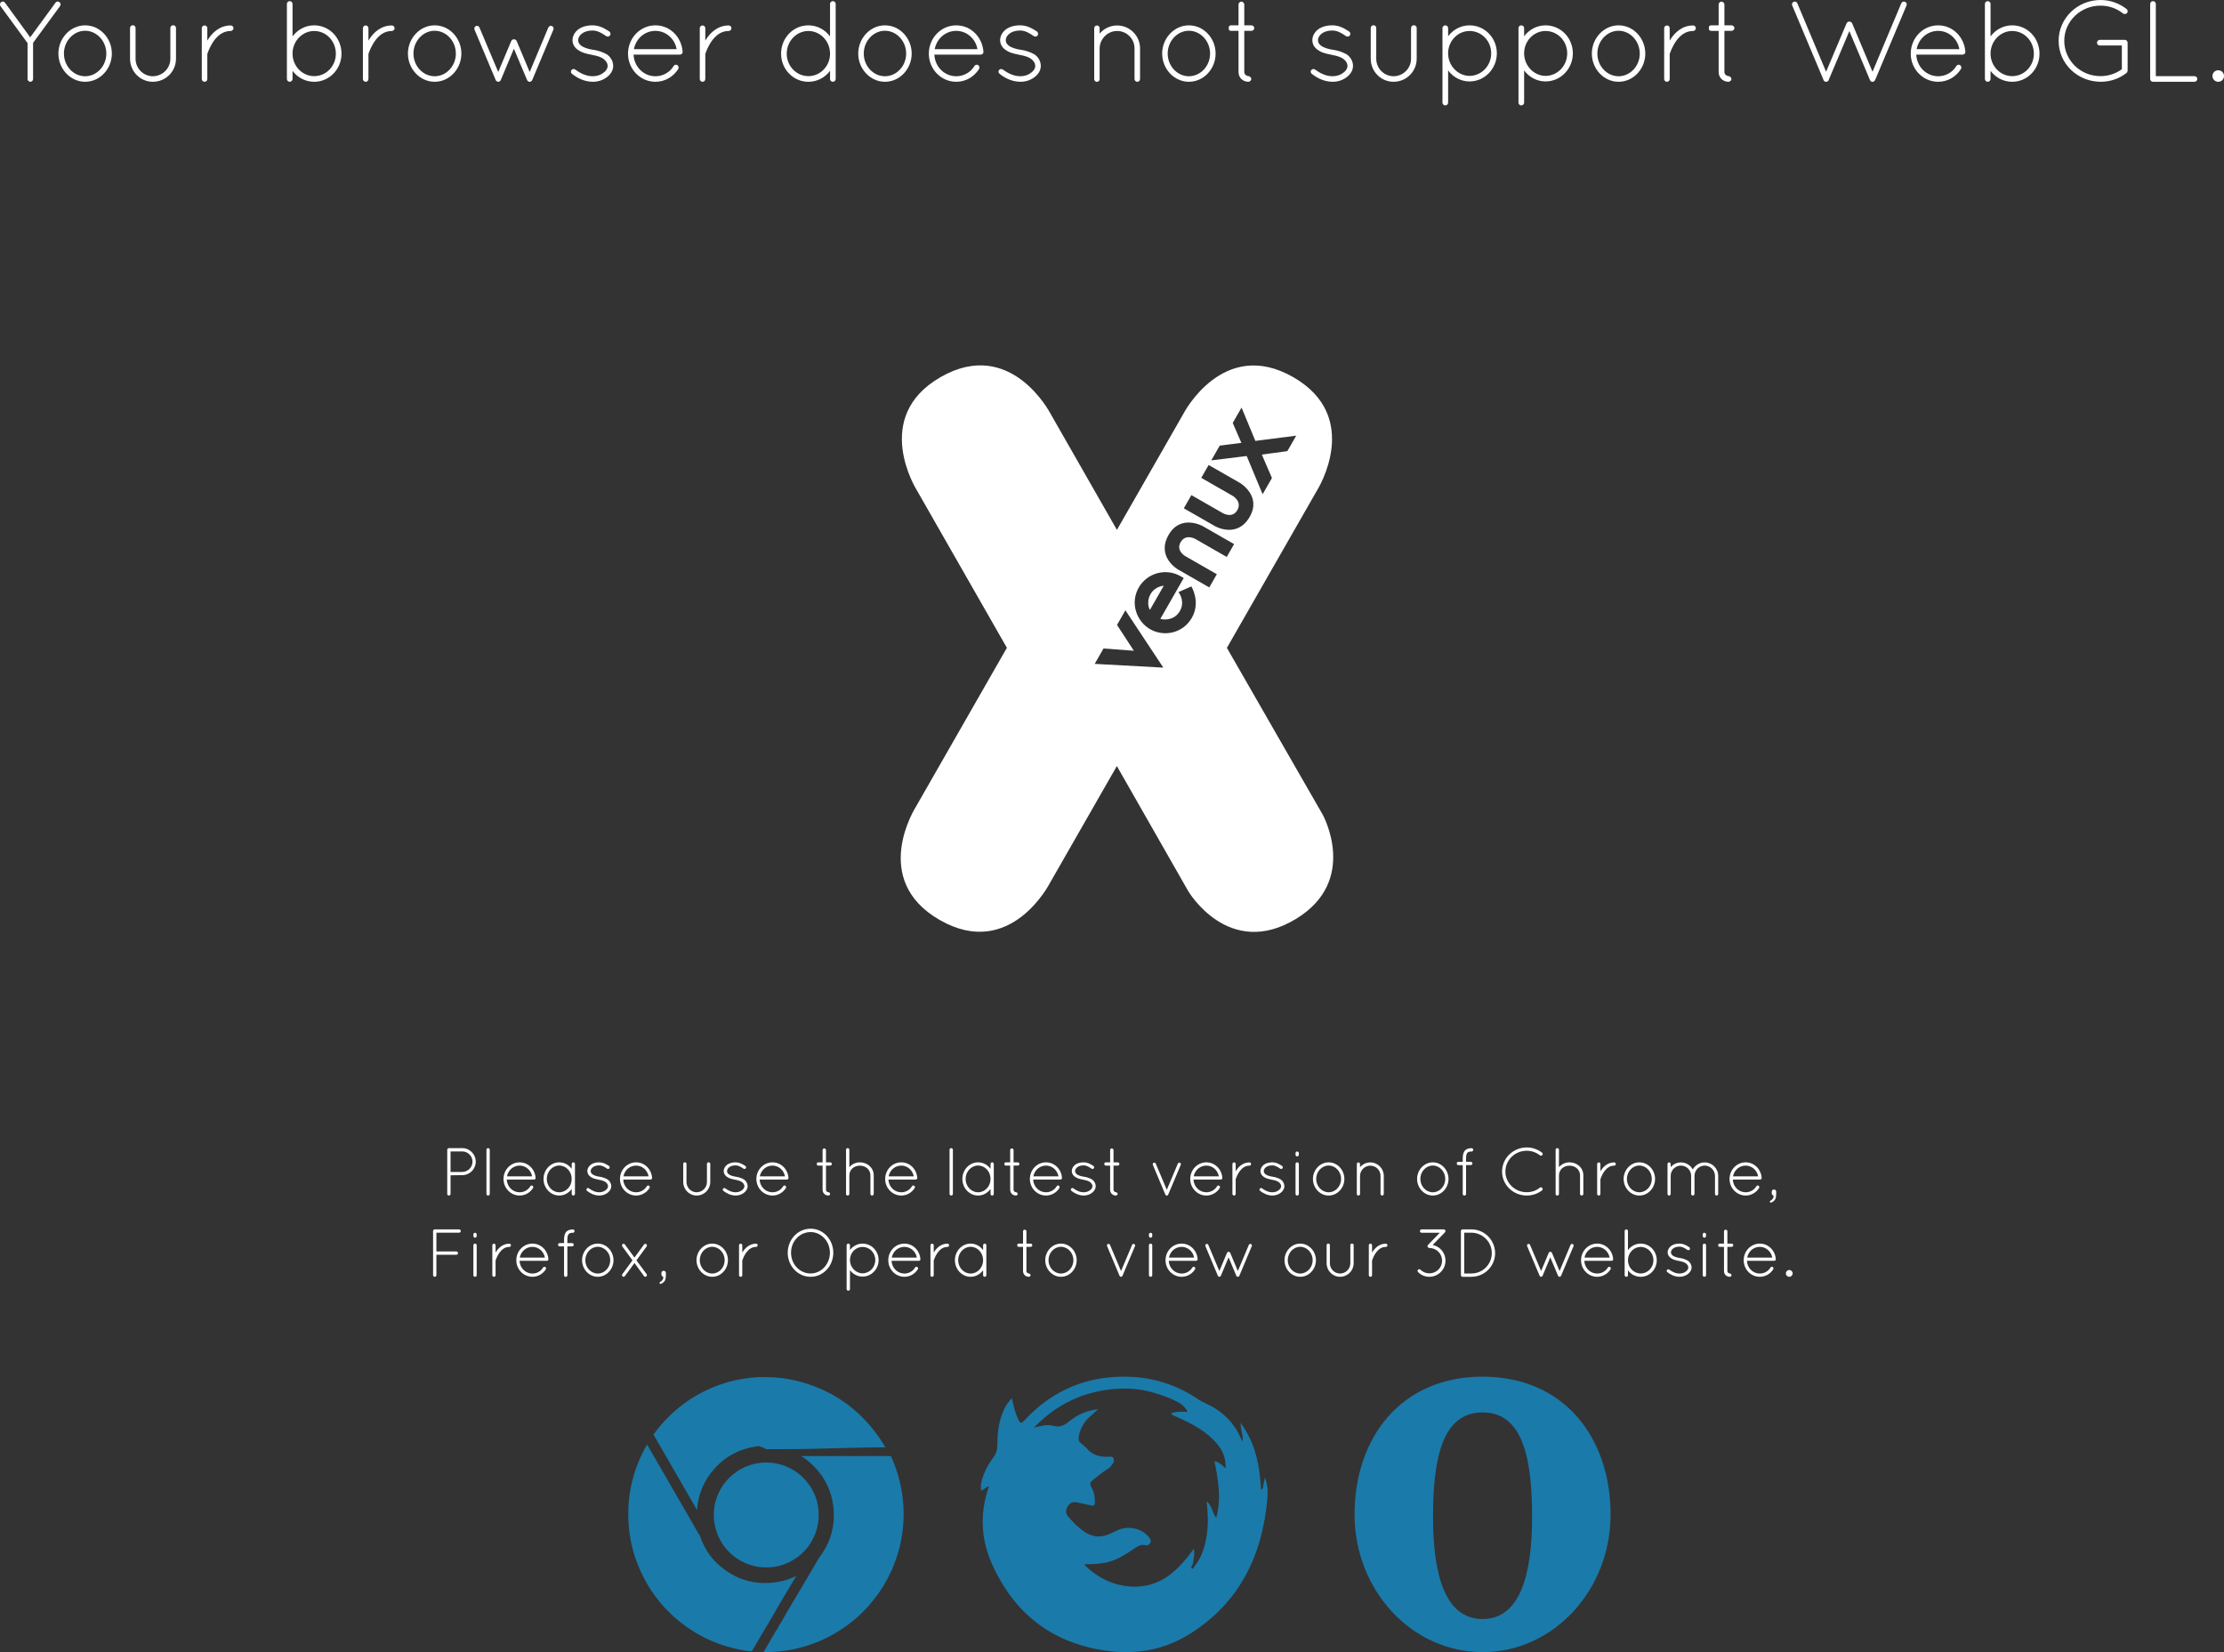 <?xml version="1.0" encoding="utf-8"?>
<!-- Generator: Adobe Illustrator 16.0.0, SVG Export Plug-In . SVG Version: 6.00 Build 0)  -->
<!DOCTYPE svg PUBLIC "-//W3C//DTD SVG 1.1//EN" "http://www.w3.org/Graphics/SVG/1.1/DTD/svg11.dtd">
<svg version="1.1" id="Layer_1" xmlns="http://www.w3.org/2000/svg" xmlns:xlink="http://www.w3.org/1999/xlink" x="0px" y="0px"
	 width="100%" height="100%" viewBox="186.933 0 1546.135 1148.565"
	 enable-background="new 186.933 0 1546.135 1148.565" xml:space="preserve">
<rect x="186.933" y="0" width="1546.135" height="1148.565" fill="#333333" stroke="none"/>
<g>
	<path fill="#FFFFFF" d="M986.752,413.084c-2.303,4.01-1.758,8.72-0.393,10.932l9.629-16.813
		C995.988,407.203,989.971,407.453,986.752,413.084z"/>
	<path fill="#FFFFFF" d="M1106.539,566.445l-66.66-116.051l62.783-109.672c0,0,31.985-50.681-16.725-78.564
		c-48.716-27.892-76.22,25.359-76.22,25.359l-46.293,80.858l-46.231-80.891c0,0-27.473-53.268-76.201-25.411
		c-48.739,27.847-16.783,78.555-16.783,78.555l62.716,109.724l-63.362,110.692c0,0-32.311,50.49,16.766,78.586
		c49.082,28.099,76.399-25.581,76.399-25.581l46.655-81.495l49.646,87.004c0,0,28.11,47.755,75,19.197
		C1131.804,612.088,1106.539,566.445,1106.539,566.445z M1034.9,309.801l15.044-1.926l-6.007-13.836l6.131-10.702l9.603,23.181
		l28.396-3.65l-6.157,10.756l-17.736,2.405l7.019,16.295l-6.466,11.282l-11.078-26.578l-24.616,3.016L1034.9,309.801z
		 M1015.185,344.204l21.799,12.484c0,0,6.678,4.031,10.13-2c3.55-6.203-3.254-10.005-3.254-10.005l-21.793-12.484l5.123-8.935
		l21.791,12.484c0,0,15.156,8.886,6.76,23.537c-8.768,15.306-24.013,6.567-24.013,6.567l-21.793-12.484L1015.185,344.204z
		 M947.971,461.527l6.13-10.698l21.102,1.575l-11.715-17.952l5.824-10.164l26.36,39.844L947.971,461.527z M1015.492,429.551
		c-6.032,10.514-19.125,13.527-29.003,7.869c-9.24-5.293-14.181-17.978-7.871-28.99c5.791-10.109,18.815-13.705,28.991-7.875
		l2.257,1.292l-16.259,28.391c3.105,0.979,9.976,0.845,13.582-5.444c3.424-5.983,0.342-11.562-0.989-13.159l8.958-3.971
		C1015.158,407.659,1021.88,418.388,1015.492,429.551z M1011.088,386.705l21.785,12.488l-5.244,9.163l-21.791-12.484
		c0,0-15.25-8.727-6.478-24.034c8.392-14.648,23.717-6.072,23.717-6.072l21.801,12.484l-5.12,8.938l-21.793-12.484
		c0,0-6.727-3.956-10.279,2.249C1004.233,382.983,1011.088,386.705,1011.088,386.705z"/>
	<path fill="#FFFFFF" d="M508.309,798.17h-9.184h-0.142c-0.611,0-1.129,0.518-1.129,1.13v30.705c0,0.609,0.519,1.13,1.129,1.13
		c0.659,0,1.178-0.518,1.178-1.13v-12.951l8.148-0.095c5.178,0,9.371-4.192,9.371-9.371S513.487,798.17,508.309,798.17z
		 M508.309,814.747h-8.148v-14.271h8.148c3.91,0,7.11,3.205,7.11,7.112C515.417,811.495,512.215,814.697,508.309,814.747z"/>
	<path fill="#FFFFFF" d="M526.24,798.17c-0.612,0-1.129,0.518-1.129,1.13v30.705c0,0.609,0.517,1.13,1.129,1.13
		c0.659,0,1.176-0.518,1.176-1.13V799.3C527.416,798.688,526.899,798.17,526.24,798.17z"/>
	<path fill="#FFFFFF" d="M559.296,818.988v-0.141v-0.049c-0.47-6.029-5.181-10.735-11.115-10.735
		c-6.214-0.005-11.208,5.175-11.208,11.579c0,6.311,4.994,11.493,11.208,11.493c3.91,0,7.346-2.071,9.324-5.229
		c0.33-0.564,0.141-1.224-0.376-1.597c-0.471-0.283-1.178-0.189-1.508,0.376c-1.553,2.589-4.377,4.192-7.44,4.192
		c-4.755,0-8.713-3.813-8.948-8.854h18.931C558.775,820.024,559.296,819.601,559.296,818.988z M539.374,817.805
		c0.849-4.379,4.473-7.486,8.807-7.486c4.239,0,7.912,3.154,8.665,7.486H539.374z"/>
	<path fill="#FFFFFF" d="M585.516,808.059c-0.611,0-1.129,0.471-1.129,1.131v3.392c-1.978-2.732-5.132-4.522-8.665-4.522
		c-6.076,0-10.925,5.227-10.925,11.537c0,6.308,4.849,11.537,10.925,11.537c3.533,0,6.688-1.837,8.665-4.567v3.437
		c0,0.61,0.519,1.131,1.129,1.131c0.612,0,1.131-0.519,1.131-1.131v-20.815C586.647,808.529,586.128,808.059,585.516,808.059z
		 M575.722,828.873c-4.711,0-8.665-4.096-8.665-9.277s3.954-9.324,8.665-9.324c4.755,0,8.665,4.146,8.665,9.324
		S580.477,828.873,575.722,828.873z"/>
	<path fill="#FFFFFF" d="M607.88,827.461c-1.036,0.847-2.59,1.412-4.379,1.412c-2.922,0-5.464-1.506-7.065-2.684
		c-0.517-0.424-1.223-0.33-1.6,0.142c-0.376,0.473-0.329,1.083,0.141,1.506c1.884,1.506,4.805,3.251,8.524,3.298
		c2.26,0,4.143-0.659,5.744-1.836c1.553-1.177,2.635-2.73,2.635-4.661c0-1.93-1.083-3.721-2.588-4.71
		c-1.601-0.895-3.39-1.557-5.604-1.887h-0.095c-2.119-0.329-3.673-0.894-4.707-1.597c-0.895-0.709-1.318-1.365-1.318-2.31
		c0-0.945,0.517-1.883,1.461-2.637c0.989-0.803,2.495-1.32,4.379-1.32c2.259,0,3.954,1.177,5.651,2.309
		c0.519,0.33,1.225,0.187,1.554-0.329c0.329-0.518,0.188-1.227-0.33-1.602c-1.791-1.132-3.911-2.495-6.876-2.495
		c-2.354,0-4.288,0.61-5.653,1.555c-1.462,1.08-2.498,2.681-2.498,4.517c0,1.791,1.036,3.299,2.495,4.146
		c1.318,0.939,3.154,1.412,5.228,1.789l0.095,0.049c2.259,0.378,3.907,0.939,4.898,1.692c1.176,0.991,1.601,1.744,1.648,2.828
		C609.622,825.672,609.009,826.708,607.88,827.461z"/>
	<path fill="#FFFFFF" d="M629.157,808.059c-6.218,0-11.208,5.18-11.208,11.584c0,6.311,4.99,11.492,11.208,11.492
		c3.91,0,7.346-2.071,9.324-5.229c0.33-0.564,0.141-1.224-0.376-1.597c-0.472-0.283-1.178-0.189-1.507,0.376
		c-1.553,2.589-4.378,4.192-7.44,4.192c-4.755,0-8.713-3.813-8.948-8.854h18.931c0.611,0,1.13-0.424,1.13-1.036v-0.141v-0.049
		C639.799,812.767,635.088,808.059,629.157,808.059z M620.347,817.805c0.847-4.379,4.475-7.486,8.807-7.486
		c4.239,0,7.912,3.154,8.665,7.486H620.347z"/>
	<path fill="#FFFFFF" d="M680.71,821.714v-12.571c0-0.66-0.519-1.134-1.178-1.134c-0.564,0-1.129,0.474-1.129,1.134v12.571
		c0,3.958-3.204,7.114-7.159,7.159c-3.91-0.047-7.064-3.204-7.064-7.159v-12.571c0-0.66-0.519-1.134-1.129-1.134
		c-0.612,0-1.131,0.474-1.131,1.134v12.571c0,5.182,4.143,9.421,9.324,9.421C676.518,831.133,680.71,826.896,680.71,821.714z"/>
	<path fill="#FFFFFF" d="M706.695,824.636c0-1.931-1.084-3.722-2.59-4.711c-1.602-0.895-3.39-1.557-5.605-1.885h-0.094
		c-2.12-0.329-3.672-0.895-4.708-1.599c-0.895-0.709-1.318-1.365-1.318-2.31s0.517-1.883,1.459-2.637
		c0.989-0.803,2.498-1.32,4.381-1.32c2.26,0,3.954,1.177,5.651,2.309c0.519,0.33,1.225,0.187,1.554-0.329
		c0.33-0.518,0.188-1.227-0.33-1.6c-1.791-1.134-3.911-2.496-6.876-2.496c-2.354,0-4.286,0.609-5.653,1.554
		c-1.459,1.083-2.498,2.684-2.498,4.522c0,1.791,1.036,3.299,2.498,4.146c1.318,0.938,3.157,1.412,5.228,1.788l0.095,0.05
		c2.26,0.377,3.907,0.939,4.898,1.692c1.178,0.991,1.601,1.744,1.648,2.827c0,1.037-0.612,2.071-1.742,2.825
		c-1.036,0.848-2.59,1.412-4.378,1.412c-2.922,0-5.464-1.507-7.065-2.684c-0.517-0.423-1.223-0.329-1.6,0.141
		c-0.376,0.475-0.33,1.084,0.141,1.508c1.884,1.506,4.802,3.25,8.524,3.297c2.26,0,4.143-0.659,5.744-1.835
		C705.611,828.12,706.695,826.565,706.695,824.636z"/>
	<path fill="#FFFFFF" d="M735.085,818.983v-0.141v-0.05c-0.47-6.029-5.181-10.734-11.116-10.734c-6.214,0-11.208,5.18-11.208,11.584
		c0,6.311,4.994,11.492,11.208,11.492c3.91,0,7.347-2.071,9.324-5.229c0.33-0.564,0.141-1.224-0.376-1.597
		c-0.47-0.283-1.178-0.189-1.507,0.376c-1.553,2.589-4.377,4.192-7.44,4.192c-4.755,0-8.713-3.813-8.947-8.854h18.931
		C734.565,820.02,735.085,819.596,735.085,818.983z M715.163,817.805c0.848-4.379,4.473-7.486,8.807-7.486
		c4.239,0,7.912,3.154,8.665,7.486H715.163z"/>
	<path fill="#FFFFFF" d="M759.936,798.357c-0.565,0-1.131,0.565-1.131,1.131v8.57h-2.871c-1.13,0-1.13,0.565-1.13,1.131
		c0,0.563,0,1.132,1.13,1.132h2.871v16.813c0,2.307,1.745,4.002,4.049,4.002c0.565,0,1.178-0.565,1.178-1.131
		c0-0.566-0.612-1.177-1.178-1.177c-0.565,0-1.694-0.567-1.694-1.694v-16.813h2.966c0.564,0,1.129-0.568,1.129-1.132
		c0-0.565-0.565-1.131-1.129-1.131h-2.966v-8.571C761.159,798.923,760.547,798.357,759.936,798.357z"/>
	<path fill="#FFFFFF" d="M776.365,831.136v-0.003h0.095c0.047,0,0.094-0.048,0.094-0.048c0.33-0.094,0.565-0.281,0.706-0.566
		c0.047-0.047,0.047-0.096,0.094-0.187c0-0.05,0.048-0.094,0.048-0.188v-0.143v-12.856c0-4.052,3.295-6.783,7.299-6.783
		c4.049,0,7.347,2.731,7.347,6.783v12.856c0,0.61,0.519,1.131,1.129,1.131c0.659,0,1.178-0.519,1.178-1.131v-12.856
		c0-5.321-4.332-9.09-9.654-9.09c-2.919,0-5.558,1.318-7.299,3.39v-12.151c0-0.609-0.519-1.129-1.178-1.129
		c-0.612,0-1.129,0.517-1.129,1.129v17.475v0.377v12.856c0,0.143,0,0.236,0.047,0.377c0.047,0.142,0.094,0.235,0.189,0.376
		c0.234,0.239,0.564,0.381,0.894,0.381H776.365z"/>
	<path fill="#FFFFFF" d="M813.511,831.135c3.91,0,7.347-2.071,9.324-5.229c0.33-0.564,0.141-1.224-0.376-1.597
		c-0.472-0.283-1.178-0.189-1.507,0.376c-1.553,2.589-4.377,4.192-7.44,4.192c-4.755,0-8.711-3.813-8.947-8.854h18.931
		c0.615-0.005,1.132-0.429,1.132-1.041v-0.141v-0.05c-0.47-6.029-5.181-10.734-11.116-10.734c-6.214,0-11.208,5.18-11.208,11.584
		C802.303,825.953,807.297,831.135,813.511,831.135z M813.511,810.318c4.239,0,7.912,3.154,8.665,7.486h-17.472
		C805.552,813.426,809.177,810.318,813.511,810.318z"/>
	<path fill="#FFFFFF" d="M848.208,798.17c-0.612,0-1.134,0.518-1.134,1.13v30.705c0,0.609,0.519,1.13,1.134,1.13
		c0.659,0,1.176-0.518,1.176-1.13V799.3C849.382,798.688,848.864,798.17,848.208,798.17z"/>
	<path fill="#FFFFFF" d="M876.693,808.059c-0.612,0-1.131,0.471-1.131,1.131v3.392c-1.977-2.732-5.132-4.522-8.665-4.522
		c-6.075,0-10.924,5.227-10.924,11.537c0,6.308,4.849,11.537,10.924,11.537c3.535,0,6.688-1.837,8.665-4.567v3.437
		c0,0.61,0.519,1.131,1.131,1.131s1.129-0.519,1.129-1.131v-20.815C877.823,808.529,877.304,808.059,876.693,808.059z
		 M866.897,828.873c-4.709,0-8.665-4.096-8.665-9.277s3.956-9.324,8.665-9.324c4.755,0,8.665,4.146,8.665,9.324
		S871.652,828.873,866.897,828.873z"/>
	<path fill="#FFFFFF" d="M893.259,828.826c-0.565,0-1.694-0.568-1.694-1.695v-16.813h2.966c0.564,0,1.129-0.568,1.129-1.132
		c0-0.565-0.565-1.131-1.129-1.131h-2.966v-8.571c0-0.564-0.612-1.13-1.224-1.13c-0.565,0-1.131,0.565-1.131,1.13v8.571h-2.871
		c-1.13,0-1.13,0.565-1.13,1.131c0,0.563,0,1.132,1.13,1.132h2.871v16.813c0,2.306,1.745,4.002,4.049,4.002
		c0.565,0,1.177-0.565,1.177-1.131C894.436,829.438,893.824,828.826,893.259,828.826z"/>
	<path fill="#FFFFFF" d="M923.442,825.903c0.33-0.563,0.141-1.223-0.376-1.597c-0.472-0.283-1.178-0.189-1.506,0.376
		c-1.554,2.589-4.379,4.192-7.441,4.192c-4.755,0-8.712-3.813-8.948-8.854h18.931c0.612,0,1.129-0.423,1.129-1.035v-0.141v-0.05
		c-0.47-6.029-5.178-10.735-11.112-10.735c-6.217,0-11.208,5.179-11.208,11.585c0,6.311,4.991,11.491,11.208,11.491
		C918.025,831.133,921.462,829.061,923.442,825.903z M914.118,810.318c4.239,0,7.912,3.154,8.665,7.486h-17.472
		C906.159,813.429,909.783,810.318,914.118,810.318z"/>
	<path fill="#FFFFFF" d="M946.084,819.925c-1.601-0.895-3.39-1.557-5.604-1.885h-0.095c-2.118-0.329-3.671-0.895-4.707-1.599
		c-0.896-0.709-1.318-1.365-1.318-2.31s0.517-1.883,1.459-2.637c0.989-0.803,2.497-1.32,4.381-1.32c2.259,0,3.954,1.177,5.652,2.309
		c0.519,0.33,1.225,0.187,1.554-0.329c0.33-0.518,0.188-1.227-0.33-1.6c-1.792-1.134-3.91-2.496-6.876-2.496
		c-2.354,0-4.287,0.609-5.652,1.554c-1.459,1.083-2.498,2.684-2.498,4.522c0,1.791,1.036,3.299,2.498,4.146
		c1.318,0.938,3.158,1.412,5.229,1.788l0.094,0.05c2.259,0.377,3.907,0.939,4.898,1.692c1.176,0.991,1.601,1.744,1.648,2.827
		c0,1.037-0.612,2.071-1.742,2.825c-1.036,0.848-2.59,1.412-4.379,1.412c-2.921,0-5.464-1.507-7.063-2.684
		c-0.519-0.423-1.225-0.329-1.602,0.141c-0.376,0.475-0.329,1.084,0.141,1.508c1.884,1.506,4.802,3.25,8.524,3.297
		c2.26,0,4.143-0.659,5.744-1.835c1.553-1.178,2.635-2.73,2.635-4.661C948.675,822.711,947.59,820.914,946.084,819.925z"/>
	<path fill="#FFFFFF" d="M958.699,827.131c0,2.308,1.742,4.002,4.047,4.002c0.566,0,1.178-0.565,1.178-1.131
		c0-0.566-0.611-1.176-1.178-1.176c-0.563,0-1.693-0.568-1.693-1.695v-16.813h2.965c0.566,0,1.13-0.568,1.13-1.132
		c0-0.565-0.563-1.131-1.13-1.131h-2.965v-8.571c0-0.564-0.612-1.13-1.225-1.13c-0.565,0-1.129,0.565-1.129,1.13v8.571h-2.873
		c-1.129,0-1.129,0.565-1.129,1.131c0,0.563,0,1.132,1.129,1.132h2.873V827.131z"/>
	<path fill="#FFFFFF" d="M997.68,831.038c0.048,0.05,0.048,0.05,0.095,0.05c0.141,0.048,0.234,0.048,0.376,0.048
		c0.236,0,0.566-0.095,0.754-0.329c0.141-0.189,0.235-0.381,0.282-0.565l8.618-20.438c0.234-0.564,0-1.226-0.565-1.462
		c-0.564-0.234-1.271,0.05-1.459,0.612l-7.677,18.178l-7.677-18.178c-0.188-0.565-0.894-0.847-1.459-0.612
		c-0.518,0.236-0.8,0.897-0.565,1.462l8.666,20.626c0.094,0.238,0.234,0.379,0.376,0.519
		C997.539,830.991,997.586,831.038,997.68,831.038z"/>
	<path fill="#FFFFFF" d="M1036.711,818.983v-0.141v-0.05c-0.471-6.029-5.179-10.734-11.113-10.734
		c-6.217,0-11.208,5.18-11.208,11.584c0,6.311,4.991,11.492,11.208,11.492c3.91,0,7.347-2.071,9.324-5.229
		c0.329-0.564,0.141-1.224-0.377-1.597c-0.472-0.283-1.178-0.189-1.507,0.376c-1.553,2.589-4.379,4.192-7.44,4.192
		c-4.755,0-8.713-3.813-8.947-8.854h18.931C1036.192,820.02,1036.711,819.596,1036.711,818.983z M1016.791,817.805
		c0.847-4.379,4.475-7.486,8.807-7.486c4.239,0,7.912,3.154,8.665,7.486H1016.791z"/>
	<path fill="#FFFFFF" d="M1044.896,808.106c-0.658,0-1.178,0.471-1.178,1.132v20.767c0,0.659,0.52,1.131,1.178,1.131
		c0.564,0,1.083-0.472,1.083-1.131v-10.127c0-0.092,0-0.186,0.094-0.376c0.33-0.942,1.225-3.299,2.78-5.37
		c1.602-2.071,3.673-3.767,6.688-3.767c0.612,0,1.13-0.517,1.13-1.129c0-0.662-0.518-1.133-1.13-1.133
		c-4.426,0-7.488,2.918-9.23,5.651c-0.141,0.187-0.235,0.377-0.329,0.565v-5.084
		C1045.979,808.574,1045.461,808.106,1044.896,808.106z"/>
	<path fill="#FFFFFF" d="M1077.242,819.925c-1.6-0.895-3.39-1.557-5.604-1.885h-0.095c-2.119-0.329-3.672-0.895-4.707-1.599
		c-0.896-0.709-1.318-1.365-1.318-2.31s0.519-1.883,1.462-2.637c0.988-0.803,2.494-1.32,4.378-1.32c2.26,0,3.955,1.177,5.652,2.309
		c0.518,0.33,1.225,0.187,1.554-0.329c0.329-0.518,0.188-1.227-0.329-1.6c-1.792-1.134-3.91-2.496-6.877-2.496
		c-2.354,0-4.287,0.609-5.651,1.554c-1.46,1.083-2.496,2.684-2.496,4.522c0,1.791,1.036,3.299,2.496,4.146
		c1.317,0.938,3.154,1.412,5.229,1.788l0.094,0.05c2.259,0.377,3.907,0.939,4.898,1.692c1.178,0.991,1.601,1.744,1.647,2.827
		c0,1.037-0.611,2.071-1.741,2.825c-1.036,0.848-2.59,1.412-4.379,1.412c-2.921,0-5.464-1.507-7.063-2.684
		c-0.519-0.423-1.225-0.329-1.602,0.141c-0.376,0.475-0.329,1.084,0.141,1.508c1.885,1.506,4.805,3.25,8.524,3.297
		c2.261,0,4.143-0.659,5.744-1.835c1.553-1.178,2.636-2.73,2.636-4.661C1079.834,822.711,1078.748,820.914,1077.242,819.925z"/>
	<path fill="#FFFFFF" d="M1089.901,801.653c0-0.612-0.518-1.131-1.177-1.131c-0.612,0-1.131,0.517-1.131,1.131v1.083
		c0,0.659,0.521,1.228,1.131,1.228c0.659,0,1.177-0.568,1.177-1.228V801.653z"/>
	<path fill="#FFFFFF" d="M1088.725,808.059c-0.612,0-1.131,0.471-1.131,1.131v20.815c0,0.609,0.519,1.131,1.131,1.131
		c0.659,0,1.177-0.519,1.177-1.131v-20.815C1089.901,808.529,1089.384,808.059,1088.725,808.059z"/>
	<path fill="#FFFFFF" d="M1121.546,819.596c0-6.264-4.849-11.537-10.925-11.537c-6.028,0-10.926,5.276-10.926,11.537
		s4.9,11.537,10.926,11.537C1116.694,831.133,1121.546,825.859,1121.546,819.596z M1101.956,819.596
		c0-5.135,3.958-9.324,8.665-9.324c4.711,0,8.666,4.192,8.666,9.324s-3.955,9.277-8.666,9.277
		C1105.911,828.873,1101.956,824.728,1101.956,819.596z"/>
	<path fill="#FFFFFF" d="M1146.686,817.478v12.527c0,0.659,0.519,1.131,1.131,1.131c0.611,0,1.13-0.472,1.13-1.131v-12.527
		c0-5.135-4.192-9.371-9.371-9.371c-2.876,0-5.464,1.317-7.159,3.342v-2.212c0-0.612-0.47-1.133-1.082-1.133
		c-0.659,0-1.131,0.518-1.131,1.133v7.864v0.377v12.527v0.28c0,0,0.047,0.05,0.047,0.094s0,0.095,0.048,0.142
		c0.141,0.283,0.424,0.518,0.753,0.612h0.283c0.329,0,0.659-0.142,0.847-0.425c0.141-0.141,0.188-0.329,0.235-0.517v-0.187v-12.527
		c0.094-3.908,3.251-7.112,7.159-7.112C1143.529,810.365,1146.686,813.566,1146.686,817.478z"/>
	<path fill="#FFFFFF" d="M1183.025,808.059c-6.028,0-10.924,5.276-10.924,11.537s4.898,11.537,10.924,11.537
		c6.076,0,10.925-5.276,10.925-11.537S1189.102,808.059,1183.025,808.059z M1183.025,828.873c-4.707,0-8.665-4.146-8.665-9.277
		c0-5.135,3.958-9.324,8.665-9.324c4.711,0,8.665,4.192,8.665,9.324S1187.736,828.873,1183.025,828.873z"/>
	<path fill="#FFFFFF" d="M1203.834,830.049c0,0.612,0.518,1.131,1.177,1.131c0.612,0,1.131-0.516,1.131-1.131v-20.06h3.248
		c0.659,0,1.177-0.519,1.177-1.177c0-0.612-0.518-1.134-1.177-1.134h-3.248v-2.45c0-2.118,0.424-3.248,0.94-3.813
		c0.472-0.565,1.318-0.895,2.92-0.895c0.612,0,1.129-0.518,1.129-1.133c0-0.659-0.517-1.176-1.129-1.176
		c-1.837,0-3.53,0.423-4.661,1.649c-1.083,1.269-1.46,3.013-1.507,5.367v2.45h-3.06c-0.612,0-1.13,0.519-1.13,1.133
		c0,0.659,0.518,1.178,1.13,1.178h3.06V830.049z"/>
	<path fill="#FFFFFF" d="M1259.11,825.903c-0.33-0.563-1.083-0.659-1.648-0.279c-2.448,2.071-5.651,3.204-9.137,3.204
		c-8.239,0-14.832-6.452-14.832-14.317c0-8.053,6.595-14.505,14.832-14.505c3.488,0,6.688,1.225,9.23,3.203
		c0.472,0.377,1.225,0.33,1.602-0.237c0.423-0.425,0.329-1.225-0.188-1.647c-2.873-2.216-6.595-3.629-10.645-3.629
		c-9.464,0.052-17.141,7.442-17.141,16.815c0,9.184,7.677,16.622,17.141,16.622c4.052,0,7.771-1.365,10.645-3.578
		C1259.486,827.178,1259.58,826.328,1259.11,825.903z"/>
	<path fill="#FFFFFF" d="M1287.684,830.005v-12.857c0-5.32-4.332-9.089-9.653-9.089c-2.918,0-5.558,1.318-7.3,3.39v-12.151
		c0-0.609-0.519-1.13-1.176-1.13c-0.613,0-1.131,0.518-1.131,1.13v17.475v0.376v12.857c0,0.143,0,0.236,0.047,0.377
		c0.047,0.142,0.095,0.235,0.188,0.376c0.235,0.238,0.565,0.379,0.896,0.379h0.141h0.094c0.047,0,0.095-0.047,0.095-0.047
		c0.328-0.094,0.564-0.281,0.705-0.566c0.048-0.047,0.048-0.095,0.095-0.187c0-0.049,0.047-0.094,0.047-0.188v-0.142V817.15
		c0-4.052,3.296-6.782,7.3-6.782c4.049,0,7.348,2.73,7.348,6.782v12.857c0,0.609,0.518,1.129,1.13,1.129
		C1287.167,831.133,1287.684,830.614,1287.684,830.005z"/>
	<path fill="#FFFFFF" d="M1309.102,808.106c-4.425,0-7.487,2.918-9.229,5.651c-0.142,0.187-0.235,0.377-0.329,0.565v-5.085
		c0-0.661-0.519-1.132-1.083-1.132c-0.659,0-1.178,0.471-1.178,1.132v20.767c0,0.659,0.519,1.131,1.178,1.131
		c0.564,0,1.083-0.472,1.083-1.131v-10.127c0-0.092,0-0.186,0.094-0.376c0.33-0.942,1.225-3.299,2.78-5.37
		c1.601-2.071,3.673-3.767,6.687-3.767c0.613,0,1.131-0.517,1.131-1.129C1310.232,808.574,1309.714,808.106,1309.102,808.106z"/>
	<path fill="#FFFFFF" d="M1326.616,831.133c6.074,0,10.925-5.276,10.925-11.537s-4.851-11.537-10.925-11.537
		c-6.029,0-10.926,5.276-10.926,11.537S1320.587,831.133,1326.616,831.133z M1326.616,810.271c4.709,0,8.665,4.192,8.665,9.324
		s-3.956,9.277-8.665,9.277c-4.708,0-8.667-4.146-8.667-9.277C1317.949,814.461,1321.905,810.271,1326.616,810.271z"/>
	<path fill="#FFFFFF" d="M1372.052,808.106c-3.533,0-6.642,1.977-8.288,4.898c-1.602-2.922-4.662-4.898-8.242-4.898
		c-2.872,0-5.414,1.271-7.111,3.297v-2.214c0-0.612-0.471-1.083-1.13-1.083c-0.565,0-1.085,0.471-1.085,1.083v7.911v0.377v12.574
		v0.236c0.141,0.423,0.518,0.802,0.941,0.848h0.141h0.141c0.095,0,0.143,0,0.189-0.048c0.094,0,0.234-0.094,0.283-0.144
		c0.329-0.189,0.517-0.519,0.517-0.896v-12.574c0-3.908,3.157-7.156,7.112-7.156c3.956,0,7.111,3.248,7.111,7.156v12.574v0.096
		v0.141c0.049,0.05,0.049,0.094,0.049,0.141c0.048,0.051,0.048,0.095,0.048,0.095c0.05,0.05,0.05,0.05,0.05,0.094
		c0.047,0,0.047,0.05,0.094,0.094l0.141,0.143c0.048,0.05,0.095,0.094,0.142,0.094c0.095,0.05,0.188,0.144,0.283,0.144
		c0,0,0.047,0.048,0.094,0.048h0.094h0.142c0.188,0,0.377-0.048,0.564-0.142c0.236-0.144,0.472-0.33,0.565-0.612v-0.094
		c0,0,0.05-0.047,0.05-0.094v-0.143v-12.574c0-3.908,3.203-7.156,7.111-7.156c3.957,0,7.064,3.248,7.156,7.156v12.574
		c0,0.565,0.474,1.084,1.083,1.084c0.662,0,1.132-0.519,1.132-1.084v-12.574C1381.423,812.296,1377.23,808.106,1372.052,808.106z"/>
	<path fill="#FFFFFF" d="M1409.854,825.903c0.329-0.563,0.142-1.223-0.377-1.597c-0.473-0.283-1.178-0.189-1.508,0.376
		c-1.555,2.589-4.38,4.192-7.439,4.192c-4.758,0-8.712-3.813-8.95-8.854h18.931c0.612,0,1.132-0.423,1.132-1.035v-0.141v-0.05
		c-0.473-6.029-5.179-10.735-11.112-10.735c-6.217,0-11.211,5.179-11.211,11.585c0,6.311,4.994,11.491,11.211,11.491
		C1404.436,831.133,1407.875,829.061,1409.854,825.903z M1400.529,810.318c4.236,0,7.909,3.154,8.664,7.486h-17.472
		C1392.57,813.429,1396.194,810.318,1400.529,810.318z"/>
	<path fill="#FFFFFF" d="M1420.205,826.942c-0.895,0-1.553,0.659-1.553,1.557v0.989c0,0.938,0.563,1.459,1.271,1.646
		c0.141,1.647-0.52,2.684-2.217,3.628c-0.235,0.141-0.376,0.377-0.376,0.609c0,0.474,0.376,0.709,0.706,0.709
		c0.423,0,1.601-0.659,2.45-1.507c0.851-0.847,1.271-2.26,1.271-4.898v-1.174C1421.762,827.602,1421.103,826.942,1420.205,826.942z"
		/>
	<path fill="#FFFFFF" d="M506.142,854.661h-16.859h-0.188c-0.612,0.047-1.083,0.519-1.083,1.131v30.705
		c0,0.609,0.517,1.13,1.129,1.13c0.659,0,1.177-0.518,1.177-1.13v-14.176h13.845c0.659,0,1.176-0.519,1.176-1.133
		c0-0.659-0.517-1.177-1.176-1.177h-13.845v-13.044h15.824c0.612,0,1.129-0.519,1.129-1.176
		C507.271,855.183,506.754,854.661,506.142,854.661z"/>
	<path fill="#FFFFFF" d="M517.154,864.553c-0.612,0-1.131,0.471-1.131,1.13V886.5c0,0.609,0.519,1.129,1.131,1.129
		c0.658,0,1.176-0.517,1.176-1.129v-20.817C518.331,865.021,517.812,864.553,517.154,864.553z"/>
	<path fill="#FFFFFF" d="M517.154,857.018c-0.612,0-1.131,0.516-1.131,1.13v1.082c0,0.659,0.519,1.228,1.131,1.228
		c0.658,0,1.176-0.568,1.176-1.228v-1.082C518.331,857.533,517.812,857.018,517.154,857.018z"/>
	<path fill="#FFFFFF" d="M541.025,864.598c-4.425,0-7.488,2.919-9.23,5.652c-0.141,0.186-0.236,0.377-0.33,0.564v-5.085
		c0-0.66-0.518-1.132-1.083-1.132c-0.659,0-1.178,0.472-1.178,1.132v20.768c0,0.659,0.519,1.13,1.178,1.13
		c0.565,0,1.083-0.471,1.083-1.13v-10.128c0-0.091,0-0.185,0.094-0.376c0.33-0.941,1.225-3.298,2.78-5.369
		c1.602-2.071,3.673-3.767,6.689-3.767c0.612,0,1.129-0.519,1.129-1.131C542.154,865.069,541.637,864.598,541.025,864.598z"/>
	<path fill="#FFFFFF" d="M557.076,864.553c-6.214,0-11.208,5.179-11.208,11.585c0,6.311,4.994,11.491,11.208,11.491
		c3.91,0,7.347-2.071,9.324-5.228c0.33-0.565,0.141-1.225-0.376-1.599c-0.472-0.282-1.178-0.188-1.507,0.377
		c-1.553,2.59-4.377,4.192-7.44,4.192c-4.755,0-8.711-3.813-8.947-8.853h18.931c0.612,0,1.132-0.425,1.132-1.036v-0.142v-0.05
		C567.722,869.259,563.011,864.553,557.076,864.553z M548.27,874.298c0.848-4.377,4.473-7.484,8.807-7.484
		c4.24,0,7.912,3.154,8.665,7.484H548.27z"/>
	<path fill="#FFFFFF" d="M585.229,854.708c-1.837,0-3.532,0.425-4.661,1.65c-1.083,1.269-1.459,3.014-1.506,5.367v2.451h-3.06
		c-0.612,0-1.129,0.517-1.129,1.132c0,0.659,0.517,1.178,1.129,1.178h3.06v20.061c0,0.612,0.517,1.129,1.176,1.129
		c0.612,0,1.13-0.514,1.13-1.129v-20.061h3.249c0.659,0,1.178-0.519,1.178-1.178c0-0.612-0.519-1.132-1.178-1.132h-3.249v-2.451
		c0-2.118,0.425-3.249,0.942-3.813c0.471-0.565,1.318-0.896,2.919-0.896c0.611,0,1.129-0.517,1.129-1.132
		C586.359,855.227,585.843,854.708,585.229,854.708z"/>
	<path fill="#FFFFFF" d="M602.51,864.553c-6.028,0-10.925,5.275-10.925,11.538c0,6.261,4.898,11.536,10.925,11.536
		c6.076,0,10.925-5.275,10.925-11.536C613.435,869.828,608.583,864.553,602.51,864.553z M602.51,885.368
		c-4.708,0-8.665-4.146-8.665-9.277c0-5.135,3.957-9.325,8.665-9.325c4.711,0,8.665,4.193,8.665,9.325
		S607.218,885.368,602.51,885.368z"/>
	<path fill="#FFFFFF" d="M636.173,864.883c-0.423-0.33-1.129-0.238-1.506,0.28l-6.642,9.091l-6.688-9.091
		c-0.33-0.519-1.083-0.61-1.554-0.28c-0.47,0.376-0.564,1.035-0.234,1.601l7.063,9.701l-7.063,9.65
		c-0.33,0.518-0.236,1.177,0.234,1.556c0.236,0.143,0.472,0.236,0.659,0.236c0.33,0,0.709-0.141,0.895-0.471l6.688-9.092
		l6.641,9.092c0.188,0.33,0.564,0.471,0.94,0.471c0.189,0,0.425-0.094,0.565-0.236c0.565-0.379,0.659-1.035,0.33-1.556l-7.112-9.65
		l7.112-9.701C636.833,865.916,636.739,865.257,636.173,864.883z"/>
	<path fill="#FFFFFF" d="M648.315,883.435c-0.895,0-1.554,0.659-1.554,1.556v0.988c0,0.939,0.565,1.461,1.271,1.648
		c0.141,1.647-0.519,2.684-2.213,3.628c-0.234,0.141-0.376,0.377-0.376,0.608c0,0.475,0.376,0.709,0.706,0.709
		c0.423,0,1.601-0.659,2.451-1.506c0.851-0.847,1.271-2.261,1.271-4.898v-1.176C649.868,884.094,649.209,883.435,648.315,883.435z"
		/>
	<path fill="#FFFFFF" d="M682.073,864.553c-6.029,0-10.925,5.275-10.925,11.538c0,6.261,4.898,11.536,10.925,11.536
		c6.076,0,10.924-5.275,10.924-11.536C692.997,869.828,688.146,864.553,682.073,864.553z M682.073,885.368
		c-4.708,0-8.665-4.146-8.665-9.277c0-5.135,3.957-9.325,8.665-9.325c4.709,0,8.665,4.193,8.665,9.325
		S686.78,885.368,682.073,885.368z"/>
	<path fill="#FFFFFF" d="M712.532,864.598c-4.424,0-7.487,2.919-9.229,5.652c-0.142,0.186-0.236,0.377-0.33,0.564v-5.085
		c0-0.66-0.519-1.132-1.083-1.132c-0.659,0-1.178,0.472-1.178,1.132v20.768c0,0.659,0.519,1.13,1.178,1.13
		c0.564,0,1.083-0.471,1.083-1.13v-10.128c0-0.091,0-0.185,0.094-0.376c0.33-0.941,1.225-3.298,2.78-5.369
		c1.601-2.071,3.672-3.767,6.687-3.767c0.612,0,1.131-0.519,1.131-1.131C713.663,865.069,713.144,864.598,712.532,864.598z"/>
	<path fill="#FFFFFF" d="M750.478,854.19c-8.9,0-15.871,7.488-15.917,16.721c0.047,9.228,7.017,16.718,15.917,16.718
		c8.807,0,15.73-7.488,15.777-16.718C766.208,861.679,759.284,854.19,750.478,854.19z M750.478,885.319
		c-7.488,0-13.611-6.357-13.611-14.411c0-8.146,6.12-14.363,13.611-14.363c7.25,0,13.373,6.217,13.42,14.363
		C763.854,878.962,757.73,885.319,750.478,885.319z"/>
	<path fill="#FFFFFF" d="M786.584,864.553c-3.58,0-6.781,1.789-8.759,4.473v-3.343c0-0.612-0.519-1.13-1.178-1.13
		c-0.612,0-1.129,0.515-1.129,1.13v9.845v0.471v0.471v19.685c0,0.612,0.517,1.133,1.129,1.133c0.659,0,1.178-0.519,1.178-1.133
		v-13.186c1.978,2.73,5.179,4.523,8.759,4.523c6.214,0,11.161-5.229,11.161-11.493C797.748,869.682,792.801,864.553,786.584,864.553
		z M786.584,885.226c-4.755-0.05-8.759-4.146-8.759-9.23v-0.379c0.188-4.896,4.096-8.759,8.759-8.759c4.9,0,8.854,4.051,8.854,9.136
		C795.438,881.077,791.484,885.176,786.584,885.226z"/>
	<path fill="#FFFFFF" d="M815.679,864.553c-6.217,0-11.207,5.179-11.207,11.585c0,6.311,4.99,11.491,11.207,11.491
		c3.91,0,7.347-2.071,9.324-5.228c0.33-0.565,0.141-1.225-0.376-1.599c-0.47-0.282-1.176-0.188-1.506,0.377
		c-1.554,2.59-4.379,4.192-7.442,4.192c-4.755,0-8.711-3.813-8.947-8.853h18.931c0.612,0,1.129-0.425,1.129-1.036v-0.142v-0.05
		C826.321,869.259,821.613,864.553,815.679,864.553z M806.874,874.298c0.847-4.377,4.475-7.484,8.805-7.484
		c4.239,0,7.912,3.154,8.665,7.484H806.874z"/>
	<path fill="#FFFFFF" d="M845.621,864.598c-4.425,0-7.488,2.919-9.23,5.652c-0.141,0.186-0.235,0.377-0.33,0.564v-5.085
		c0-0.66-0.517-1.132-1.083-1.132c-0.659,0-1.176,0.472-1.176,1.132v20.768c0,0.659,0.517,1.13,1.176,1.13
		c0.565,0,1.083-0.471,1.083-1.13v-10.128c0-0.091,0-0.185,0.095-0.376c0.33-0.941,1.223-3.298,2.78-5.369
		c1.6-2.071,3.671-3.767,6.687-3.767c0.612,0,1.13-0.519,1.13-1.131C846.75,865.069,846.233,864.598,845.621,864.598z"/>
	<path fill="#FFFFFF" d="M871.518,864.553c-0.613,0-1.131,0.471-1.131,1.13v3.393c-1.977-2.733-5.132-4.522-8.665-4.522
		c-6.075,0-10.925,5.226-10.925,11.538c0,6.308,4.85,11.536,10.925,11.536c3.534,0,6.688-1.836,8.665-4.566v3.437
		c0,0.609,0.518,1.13,1.131,1.13c0.612,0,1.129-0.518,1.129-1.13V865.68C872.646,865.021,872.128,864.553,871.518,864.553z
		 M861.722,885.368c-4.708,0-8.665-4.097-8.665-9.277c0-5.183,3.957-9.325,8.665-9.325c4.755,0,8.665,4.146,8.665,9.325
		C870.387,881.27,866.477,885.368,861.722,885.368z"/>
	<path fill="#FFFFFF" d="M903.478,864.553h-2.966v-8.57c0-0.565-0.612-1.13-1.223-1.13c-0.565,0-1.131,0.564-1.131,1.13v8.57h-2.872
		c-1.129,0-1.129,0.565-1.129,1.13c0,0.565,0,1.134,1.129,1.134h2.872v16.811c0,2.308,1.745,4.002,4.049,4.002
		c0.565,0,1.178-0.564,1.178-1.129c0-0.568-0.612-1.178-1.178-1.178s-1.695-0.566-1.695-1.695v-16.811h2.966
		c0.564,0,1.129-0.568,1.129-1.134C904.607,865.118,904.042,864.553,903.478,864.553z"/>
	<path fill="#FFFFFF" d="M924.522,864.553c-6.028,0-10.925,5.275-10.925,11.538c0,6.261,4.9,11.536,10.925,11.536
		c6.076,0,10.925-5.275,10.925-11.536C935.447,869.828,930.598,864.553,924.522,864.553z M924.522,885.368
		c-4.707,0-8.665-4.146-8.665-9.277c0-5.135,3.958-9.325,8.665-9.325c4.711,0,8.665,4.193,8.665,9.325
		S929.233,885.368,924.522,885.368z"/>
	<path fill="#FFFFFF" d="M975.416,864.833c-0.563-0.235-1.27,0.05-1.459,0.612l-7.676,18.178l-7.678-18.178
		c-0.188-0.565-0.894-0.848-1.459-0.612c-0.517,0.236-0.8,0.896-0.564,1.462l8.665,20.626c0.094,0.238,0.234,0.379,0.377,0.517
		c0.094,0.051,0.141,0.096,0.235,0.096c0.047,0.049,0.047,0.049,0.094,0.049c0.141,0.047,0.236,0.047,0.377,0.047
		c0.234,0,0.564-0.094,0.753-0.329c0.141-0.188,0.235-0.379,0.282-0.565l8.618-20.437
		C976.218,865.729,975.981,865.069,975.416,864.833z"/>
	<path fill="#FFFFFF" d="M986.805,857.018c-0.612,0-1.131,0.516-1.131,1.13v1.082c0,0.659,0.519,1.228,1.131,1.228
		c0.659,0,1.177-0.568,1.177-1.228v-1.082C987.981,857.533,987.464,857.018,986.805,857.018z"/>
	<path fill="#FFFFFF" d="M986.805,864.553c-0.612,0-1.131,0.471-1.131,1.13V886.5c0,0.609,0.519,1.129,1.131,1.129
		c0.659,0,1.177-0.517,1.177-1.129v-20.817C987.981,865.021,987.464,864.553,986.805,864.553z"/>
	<path fill="#FFFFFF" d="M1008.417,864.553c-6.216,0-11.208,5.179-11.208,11.585c0,6.311,4.992,11.491,11.208,11.491
		c3.909,0,7.347-2.071,9.324-5.228c0.329-0.565,0.141-1.225-0.377-1.599c-0.472-0.282-1.178-0.188-1.507,0.377
		c-1.554,2.59-4.379,4.192-7.44,4.192c-4.755,0-8.713-3.813-8.948-8.853h18.93c0.612,0,1.134-0.425,1.134-1.036v-0.142v-0.05
		C1019.058,869.259,1014.349,864.553,1008.417,864.553z M999.61,874.298c0.847-4.377,4.472-7.484,8.807-7.484
		c4.239,0,7.91,3.154,8.665,7.484H999.61z"/>
	<path fill="#FFFFFF" d="M1056.583,864.833c-0.519-0.235-1.225,0.05-1.459,0.612l-7.63,18.178l-5.322-12.67
		c-0.189-0.423-0.659-0.706-1.13-0.706c-0.425,0-0.895,0.28-1.084,0.706l-5.321,12.67l-7.677-18.178
		c-0.188-0.565-0.895-0.848-1.46-0.612c-0.518,0.236-0.8,0.896-0.564,1.462l8.665,20.626c0.094,0.238,0.236,0.423,0.471,0.517
		c0.047,0.051,0.095,0.096,0.188,0.096c0.141,0.049,0.281,0.094,0.424,0.094c0.376,0,0.847-0.283,0.988-0.709
		c0-0.047,0.047-0.091,0.047-0.091l5.32-12.717l5.369,12.764l0.047,0.047c0.094,0.379,0.519,0.661,0.896,0.708h0.141h0.095
		c0.188,0,0.377-0.094,0.564-0.235c0.188-0.144,0.329-0.329,0.423-0.564l8.62-20.534
		C1057.43,865.729,1057.147,865.069,1056.583,864.833z"/>
	<path fill="#FFFFFF" d="M1090.852,864.553c-6.029,0-10.926,5.275-10.926,11.538c0,6.261,4.898,11.536,10.926,11.536
		c6.074,0,10.924-5.275,10.924-11.536C1101.775,869.828,1096.924,864.553,1090.852,864.553z M1090.852,885.368
		c-4.709,0-8.665-4.146-8.665-9.277c0-5.135,3.956-9.325,8.665-9.325s8.664,4.193,8.664,9.325
		C1099.514,881.223,1095.559,885.368,1090.852,885.368z"/>
	<path fill="#FFFFFF" d="M1126.819,864.504c-0.565,0-1.131,0.473-1.131,1.132v12.573c0,3.956-3.203,7.113-7.158,7.159
		c-3.91-0.049-7.063-3.205-7.063-7.159v-12.573c0-0.659-0.52-1.132-1.13-1.132c-0.612,0-1.131,0.473-1.131,1.132v12.573
		c0,5.181,4.143,9.42,9.324,9.42c5.276,0,9.466-4.236,9.466-9.42v-12.573C1127.999,864.977,1127.478,864.504,1126.819,864.504z"/>
	<path fill="#FFFFFF" d="M1150.358,864.598c-4.426,0-7.488,2.919-9.23,5.652c-0.141,0.186-0.234,0.377-0.329,0.564v-5.085
		c0-0.66-0.518-1.132-1.083-1.132c-0.659,0-1.177,0.472-1.177,1.132v20.768c0,0.659,0.518,1.13,1.177,1.13
		c0.565,0,1.083-0.471,1.083-1.13v-10.128c0-0.091,0-0.185,0.095-0.376c0.329-0.941,1.224-3.298,2.778-5.369
		c1.602-2.071,3.673-3.767,6.689-3.767c0.611,0,1.129-0.519,1.129-1.131C1151.487,865.069,1150.971,864.598,1150.358,864.598z"/>
	<path fill="#FFFFFF" d="M1191.692,856.358c0.096-0.144,0.143-0.332,0.143-0.517c0-0.659-0.519-1.178-1.178-1.178h-15.399
		c-0.659,0-1.178,0.519-1.178,1.178s0.519,1.176,1.178,1.176h12.622l-8.195,8.431c-0.47,0.47-0.47,1.224,0,1.694h0.049
		c0.234,0.279,0.563,0.471,0.94,0.471c2.26,0,4.523,0.847,6.214,2.589c1.745,1.694,2.593,3.958,2.593,6.218
		c0,2.259-0.848,4.522-2.593,6.264c-1.741,1.695-4.001,2.545-6.264,2.545c-2.262,0-4.473-0.847-6.214-2.545
		c-0.471-0.472-1.224-0.472-1.648,0c-0.47,0.471-0.47,1.224,0,1.647c2.167,2.216,5.038,3.298,7.865,3.298
		c2.871,0,5.746-1.129,7.912-3.298c2.213-2.166,3.296-5.037,3.296-7.908c0-2.873-1.083-5.747-3.249-7.913
		c-1.6-1.598-3.58-2.589-5.652-3.012l8.524-8.761C1191.552,856.639,1191.646,856.498,1191.692,856.358z"/>
	<path fill="#FFFFFF" d="M1209.862,854.661h-6.028h-0.142c-0.611,0-1.13,0.519-1.13,1.131v30.705c0,0.609,0.471,1.083,1.036,1.13
		h0.188h6.075c9.09,0,16.483-7.347,16.483-16.437C1226.346,862.103,1218.952,854.661,1209.862,854.661z M1209.862,885.319h-4.992
		v-28.352h4.992c7.818,0.05,14.175,6.358,14.175,14.223C1224.037,879.009,1217.681,885.319,1209.862,885.319z"/>
	<path fill="#FFFFFF" d="M1280.25,864.833c-0.517-0.235-1.223,0.05-1.459,0.612l-7.629,18.178l-5.322-12.67
		c-0.188-0.423-0.659-0.706-1.131-0.706c-0.423,0-0.894,0.28-1.082,0.706l-5.322,12.67l-7.678-18.178
		c-0.188-0.565-0.894-0.848-1.459-0.612c-0.517,0.236-0.8,0.896-0.563,1.462l8.665,20.626c0.094,0.238,0.234,0.423,0.47,0.517
		c0.047,0.051,0.094,0.096,0.189,0.096c0.141,0.049,0.281,0.094,0.423,0.094c0.377,0,0.847-0.283,0.989-0.709
		c0-0.047,0.047-0.091,0.047-0.091l5.321-12.717l5.37,12.764l0.047,0.047c0.095,0.379,0.519,0.661,0.894,0.708h0.143h0.094
		c0.189,0,0.377-0.094,0.565-0.235c0.188-0.144,0.329-0.329,0.423-0.564l8.618-20.534
		C1281.099,865.729,1280.815,865.069,1280.25,864.833z"/>
	<path fill="#FFFFFF" d="M1297.288,864.553c-6.217,0-11.208,5.179-11.208,11.585c0,6.311,4.991,11.491,11.208,11.491
		c3.911,0,7.347-2.071,9.324-5.228c0.329-0.565,0.142-1.225-0.377-1.599c-0.47-0.282-1.177-0.188-1.506,0.377
		c-1.555,2.59-4.379,4.192-7.441,4.192c-4.755,0-8.712-3.813-8.948-8.853h18.932c0.612,0,1.131-0.425,1.131-1.036v-0.142v-0.05
		C1307.931,869.259,1303.22,864.553,1297.288,864.553z M1288.481,874.298c0.848-4.377,4.475-7.484,8.807-7.484
		c4.239,0,7.911,3.154,8.665,7.484H1288.481z"/>
	<path fill="#FFFFFF" d="M1327.557,864.553c-3.627,0-6.828,1.789-8.854,4.522v-13.28c0-0.61-0.518-1.131-1.177-1.131
		c-0.612,0-1.13,0.519-1.13,1.131v19.874v0.472v0.473v9.89c0,0.609,0.518,1.129,1.13,1.129c0.659,0,1.177-0.517,1.177-1.129v-3.346
		c2.025,2.733,5.229,4.475,8.854,4.475c6.214,0,11.161-5.179,11.161-11.491C1338.721,869.731,1333.773,864.553,1327.557,864.553z
		 M1327.557,885.319c-4.849,0-8.854-4.097-8.854-9.185v-0.377c0.188-4.946,4.097-8.9,8.854-8.9c4.898,0,8.854,4.146,8.854,9.277
		C1336.41,881.223,1332.455,885.319,1327.557,885.319z"/>
	<path fill="#FFFFFF" d="M1360.324,876.42c-1.602-0.895-3.391-1.557-5.606-1.887h-0.094c-2.121-0.329-3.671-0.895-4.708-1.598
		c-0.894-0.709-1.317-1.365-1.317-2.309c0-0.945,0.518-1.884,1.462-2.637c0.989-0.803,2.495-1.321,4.379-1.321
		c2.259,0,3.956,1.178,5.651,2.31c0.518,0.33,1.225,0.185,1.554-0.329c0.33-0.519,0.188-1.228-0.329-1.602
		c-1.79-1.132-3.908-2.495-6.876-2.495c-2.352,0-4.285,0.61-5.65,1.554c-1.459,1.083-2.495,2.684-2.495,4.522
		c0,1.792,1.036,3.298,2.495,4.146c1.318,0.938,3.155,1.413,5.227,1.789l0.094,0.05c2.26,0.376,3.91,0.939,4.898,1.692
		c1.177,0.991,1.601,1.744,1.648,2.827c0,1.035-0.612,2.071-1.742,2.824c-1.035,0.848-2.59,1.412-4.381,1.412
		c-2.918,0-5.461-1.506-7.063-2.683c-0.519-0.425-1.225-0.329-1.602,0.141c-0.376,0.474-0.329,1.083,0.141,1.506
		c1.884,1.508,4.805,3.252,8.524,3.299c2.259,0,4.146-0.659,5.746-1.835c1.554-1.178,2.636-2.731,2.636-4.662
		S1361.83,877.407,1360.324,876.42z"/>
	<path fill="#FFFFFF" d="M1371.811,864.553c-0.612,0-1.132,0.471-1.132,1.13V886.5c0,0.609,0.517,1.129,1.132,1.129
		c0.659,0,1.178-0.517,1.178-1.129v-20.817C1372.988,865.021,1372.47,864.553,1371.811,864.553z"/>
	<path fill="#FFFFFF" d="M1371.811,857.018c-0.612,0-1.132,0.516-1.132,1.13v1.082c0,0.659,0.517,1.228,1.132,1.228
		c0.659,0,1.178-0.568,1.178-1.228v-1.082C1372.988,857.533,1372.47,857.018,1371.811,857.018z"/>
	<path fill="#FFFFFF" d="M1390.784,864.553h-2.969v-8.57c0-0.565-0.61-1.13-1.225-1.13c-0.564,0-1.13,0.564-1.13,1.13v8.57h-2.874
		c-1.134,0-1.134,0.565-1.134,1.13c0,0.565,0,1.134,1.134,1.134h2.874v16.811c0,2.308,1.742,4.002,4.049,4.002
		c0.564,0,1.177-0.564,1.177-1.129c0-0.568-0.612-1.178-1.177-1.178c-0.565,0-1.694-0.566-1.694-1.695v-16.811h2.969
		c0.564,0,1.13-0.568,1.13-1.134C1391.914,865.118,1391.349,864.553,1390.784,864.553z"/>
	<path fill="#FFFFFF" d="M1410.367,864.553c-6.217,0-11.209,5.179-11.209,11.585c0,6.311,4.992,11.491,11.209,11.491
		c3.908,0,7.348-2.071,9.323-5.228c0.329-0.565,0.141-1.225-0.377-1.599c-0.474-0.282-1.178-0.188-1.507,0.377
		c-1.556,2.59-4.38,4.192-7.44,4.192c-4.758,0-8.713-3.813-8.95-8.853h18.931c0.611,0,1.132-0.425,1.132-1.036v-0.142v-0.05
		C1421.009,869.259,1416.303,864.553,1410.367,864.553z M1401.563,874.298c0.847-4.377,4.472-7.484,8.805-7.484
		c4.238,0,7.911,3.154,8.666,7.484H1401.563z"/>
	<path fill="#FFFFFF" d="M1430.845,882.916c-1.32,0-2.354,1.035-2.354,2.354s1.036,2.354,2.354,2.354s2.354-1.036,2.354-2.354
		S1432.163,882.916,1430.845,882.916z"/>
	<path fill="#FFFFFF" d="M228.265,1.521c-0.881-0.721-2.162-0.561-2.722,0.32l-17.618,24.104L190.387,1.84
		c-0.561-0.879-1.842-1.039-2.722-0.318c-0.801,0.56-0.961,1.843-0.4,2.724l18.819,25.705v24.984c0,1.041,0.881,1.922,1.922,1.922
		c1.121,0,1.921-0.881,1.921-1.922V29.79l18.739-25.545C229.306,3.365,229.146,2.082,228.265,1.521z"/>
	<path fill="#FFFFFF" d="M246.114,17.616c-10.25,0-18.579,8.969-18.579,19.62c0,10.651,8.329,19.62,18.579,19.62
		c10.331,0,18.579-8.969,18.579-19.62C264.693,26.585,256.444,17.616,246.114,17.616z M246.114,53.013
		c-8.008,0-14.734-7.046-14.734-15.775s6.726-15.854,14.734-15.854s14.734,7.125,14.734,15.854S254.124,53.013,246.114,53.013z"/>
	<path fill="#FFFFFF" d="M307.288,17.536c-0.961,0-1.922,0.801-1.922,1.923v21.381c0,6.726-5.446,12.092-12.171,12.172
		c-6.647-0.08-12.012-5.444-12.012-12.172V19.459c0-1.123-0.881-1.923-1.922-1.923s-1.921,0.801-1.921,1.923v21.381
		c0,8.809,7.045,16.015,15.855,16.015c8.969,0,16.095-7.206,16.095-16.015V19.459C309.291,18.337,308.41,17.536,307.288,17.536z"/>
	<path fill="#FFFFFF" d="M347.318,17.696c-7.528,0-12.732,4.964-15.695,9.61c-0.24,0.32-0.4,0.64-0.561,0.96V19.62
		c0-1.121-0.881-1.923-1.841-1.923c-1.121,0-2.002,0.803-2.002,1.923v35.314c0,1.121,0.881,1.922,2.002,1.922
		c0.96,0,1.841-0.801,1.841-1.922V37.716c0-0.16,0-0.32,0.16-0.641c0.561-1.601,2.082-5.604,4.726-9.129
		c2.722-3.522,6.247-6.405,11.371-6.405c1.041,0,1.922-0.881,1.922-1.922C349.24,18.499,348.359,17.696,347.318,17.696z"/>
	<path fill="#FFFFFF" d="M405.363,17.616c-6.165,0-11.611,3.044-15.054,7.688V2.722c0-1.041-0.88-1.921-2.001-1.921
		c-1.041,0-1.922,0.881-1.922,1.921v33.795v0.8v0.801v16.817c0,1.041,0.881,1.921,1.922,1.921c1.121,0,2.001-0.88,2.001-1.921
		v-5.685c3.445,4.644,8.889,7.606,15.054,7.606c10.57,0,18.979-8.809,18.979-19.54C424.343,26.425,415.934,17.616,405.363,17.616z
		 M405.363,52.933c-8.248,0-15.054-6.966-15.054-15.615v-0.641c0.32-8.409,6.967-15.134,15.054-15.134
		c8.329,0,15.055,7.046,15.055,15.775C420.418,45.965,413.692,52.933,405.363,52.933z"/>
	<path fill="#FFFFFF" d="M459.327,17.696c-7.528,0-12.732,4.964-15.694,9.61c-0.24,0.32-0.4,0.64-0.561,0.96V19.62
		c0-1.121-0.881-1.923-1.842-1.923c-1.121,0-2.002,0.803-2.002,1.923v35.314c0,1.121,0.881,1.922,2.002,1.922
		c0.961,0,1.842-0.801,1.842-1.922V37.716c0-0.16,0-0.32,0.16-0.641c0.561-1.601,2.082-5.604,4.726-9.129
		c2.722-3.522,6.247-6.405,11.371-6.405c1.041,0,1.922-0.881,1.922-1.922C461.249,18.499,460.368,17.696,459.327,17.696z"/>
	<path fill="#FFFFFF" d="M507.688,37.236c0-10.65-8.249-19.62-18.579-19.62c-10.25,0-18.579,8.969-18.579,19.62
		c0,10.651,8.329,19.62,18.579,19.62C499.439,56.856,507.688,47.887,507.688,37.236z M474.376,37.238
		c0-8.729,6.726-15.854,14.733-15.854c8.009,0,14.734,7.125,14.734,15.854s-6.726,15.775-14.734,15.775
		C481.102,53.013,474.376,45.967,474.376,37.238z"/>
	<path fill="#FFFFFF" d="M531.546,55.655c0.16,0.4,0.4,0.721,0.801,0.881c0.08,0.08,0.16,0.16,0.32,0.16
		c0.24,0.08,0.48,0.16,0.721,0.16c0.641,0,1.44-0.48,1.681-1.201c0-0.08,0.08-0.16,0.08-0.16l9.05-21.622l9.129,21.702l0.08,0.08
		c0.16,0.641,0.881,1.121,1.521,1.201h0.24h0.16c0.32,0,0.641-0.16,0.961-0.4s0.561-0.561,0.721-0.961l14.653-34.914
		c0.4-0.961-0.08-2.082-1.041-2.484c-0.881-0.4-2.081,0.08-2.481,1.042L555.169,50.05l-9.049-21.543
		c-0.32-0.721-1.121-1.201-1.922-1.201c-0.721,0-1.521,0.48-1.842,1.201l-9.049,21.543L520.255,19.14
		c-0.32-0.963-1.521-1.443-2.481-1.043c-0.881,0.402-1.361,1.523-0.961,2.484L531.546,55.655z"/>
	<path fill="#FFFFFF" d="M598.961,56.854c3.843,0,7.046-1.121,9.77-3.125c2.643-2.002,4.485-4.646,4.485-7.927
		c-0.003-3.28-1.845-6.323-4.407-8.006c-2.722-1.521-5.765-2.642-9.529-3.203h-0.16c-3.605-0.561-6.247-1.523-8.009-2.724
		c-1.521-1.201-2.241-2.322-2.241-3.925c0-1.602,0.881-3.203,2.481-4.486c1.682-1.361,4.243-2.242,7.448-2.242
		c3.843,0,6.726,2.001,9.609,3.925c0.881,0.56,2.082,0.32,2.643-0.561c0.561-0.881,0.32-2.084-0.561-2.724
		c-3.043-1.922-6.646-4.246-11.691-4.246c-4.005,0-7.288,1.043-9.609,2.644c-2.482,1.842-4.246,4.566-4.246,7.687
		c0,3.044,1.762,5.604,4.246,7.047c2.241,1.602,5.364,2.402,8.889,3.042l0.16,0.08c3.845,0.641,6.647,1.604,8.328,2.884
		c2.002,1.682,2.723,2.962,2.803,4.806c0,1.762-1.041,3.525-2.964,4.806c-1.762,1.441-4.404,2.402-7.446,2.402
		c-4.964,0-9.289-2.562-12.012-4.565c-0.881-0.721-2.082-0.561-2.723,0.24c-0.641,0.802-0.561,1.843,0.24,2.563
		C587.668,53.812,592.634,56.774,598.961,56.854z"/>
	<path fill="#FFFFFF" d="M642.595,17.616c-10.571,0-19.06,8.809-19.06,19.7c0,10.731,8.488,19.54,19.06,19.54
		c6.647,0,12.491-3.523,15.854-8.889c0.561-0.961,0.24-2.082-0.641-2.723c-0.801-0.48-2.002-0.32-2.563,0.641
		c-2.642,4.406-7.447,7.126-12.651,7.126c-8.089,0-14.814-6.485-15.215-15.054h32.192c1.041,0,1.921-0.721,1.921-1.761v-0.24v-0.08
		C660.693,25.625,652.685,17.616,642.595,17.616z M627.618,34.195c1.443-7.45,7.608-12.734,14.977-12.734
		c7.207,0,13.454,5.364,14.733,12.734H627.618z"/>
	<path fill="#FFFFFF" d="M675.419,56.856c0.961,0,1.842-0.801,1.842-1.922V37.716c0-0.16,0-0.32,0.16-0.641
		c0.561-1.601,2.082-5.604,4.726-9.129c2.723-3.522,6.247-6.405,11.371-6.405c1.041,0,1.922-0.881,1.922-1.922
		c0-1.121-0.881-1.923-1.922-1.923c-7.527,0-12.732,4.964-15.694,9.61c-0.24,0.32-0.4,0.64-0.561,0.96V19.62
		c0-1.121-0.881-1.923-1.842-1.923c-1.121,0-2.001,0.803-2.001,1.923v35.314C673.416,56.055,674.297,56.856,675.419,56.856z"/>
	<path fill="#FFFFFF" d="M765.977,0.801c-1.121,0-2.002,0.881-2.002,1.921v22.584c-3.442-4.646-8.889-7.688-15.054-7.688
		c-10.57,0-18.979,8.809-18.979,19.7c0,10.731,8.409,19.54,18.979,19.54c6.165-0.001,11.611-2.964,15.054-7.608v5.685
		c0,1.041,0.881,1.922,2.002,1.922c1.041,0,1.922-0.881,1.922-1.922V37.316v-0.8V2.722C767.898,1.682,767.018,0.801,765.977,0.801z
		 M763.973,37.957c-0.32,8.329-6.967,14.974-15.054,14.974c-8.247,0.002-15.054-6.966-15.054-15.615
		c0-8.729,6.807-15.774,15.054-15.774c8.089,0,14.733,6.725,15.054,15.134V37.957z"/>
	<path fill="#FFFFFF" d="M820.739,37.236c0-10.65-8.249-19.62-18.579-19.62c-10.25,0-18.579,8.969-18.579,19.62
		c0,10.651,8.329,19.62,18.579,19.62C812.49,56.856,820.739,47.887,820.739,37.236z M802.16,53.011
		c-8.008,0-14.733-7.046-14.733-15.775s6.728-15.854,14.733-15.854c8.009,0,14.734,7.125,14.734,15.854
		S810.169,53.011,802.16,53.011z"/>
	<path fill="#FFFFFF" d="M851.721,56.856c6.647,0,12.492-3.525,15.854-8.889c0.561-0.961,0.24-2.082-0.641-2.723
		c-0.801-0.48-2.001-0.32-2.562,0.641c-2.643,4.406-7.448,7.126-12.652,7.126c-8.089,0-14.814-6.485-15.215-15.054h32.192
		c1.041,0,1.922-0.721,1.922-1.761v-0.24v-0.08c-0.801-10.25-8.81-18.259-18.899-18.259c-10.57,0-19.06,8.809-19.06,19.7
		C832.663,48.047,841.152,56.856,851.721,56.856z M851.721,21.461c7.208,0,13.453,5.364,14.733,12.734h-29.71
		C838.188,26.746,844.354,21.461,851.721,21.461z"/>
	<path fill="#FFFFFF" d="M896.238,56.856c3.844,0,7.046-1.121,9.771-3.125c2.642-2.002,4.485-4.646,4.485-7.927
		c0-3.284-1.842-6.325-4.405-8.008c-2.723-1.521-5.765-2.642-9.53-3.203h-0.16c-3.604-0.561-6.246-1.523-8.008-2.724
		c-1.521-1.201-2.242-2.322-2.242-3.925c0-1.602,0.881-3.203,2.482-4.486c1.682-1.361,4.243-2.242,7.447-2.242
		c3.844,0,6.726,2.001,9.61,3.925c0.881,0.56,2.081,0.32,2.642-0.561c0.561-0.881,0.32-2.084-0.561-2.724
		c-3.042-1.922-6.645-4.246-11.691-4.246c-4.005,0-7.287,1.043-9.609,2.644c-2.482,1.842-4.245,4.566-4.245,7.687
		c0,3.044,1.762,5.604,4.245,7.047c2.242,1.602,5.364,2.402,8.889,3.042l0.16,0.08c3.846,0.641,6.647,1.604,8.329,2.884
		c2.002,1.682,2.723,2.962,2.803,4.806c0,1.762-1.041,3.525-2.965,4.806c-1.761,1.441-4.403,2.402-7.446,2.402
		c-4.964,0-9.289-2.562-12.012-4.565c-0.88-0.721-2.081-0.561-2.722,0.24c-0.641,0.802-0.561,1.843,0.24,2.563
		C884.945,53.813,889.912,56.776,896.238,56.856z"/>
	<path fill="#FFFFFF" d="M947.795,55.815c0.24,0.48,0.721,0.881,1.281,1.041h0.48c0.561,0,1.121-0.24,1.441-0.721
		c0.24-0.24,0.319-0.561,0.399-0.881v-0.32V33.633c0.16-6.645,5.526-12.091,12.172-12.091c6.728,0,12.092,5.444,12.092,12.091
		v21.303c0,1.121,0.881,1.921,1.922,1.921s1.921-0.8,1.921-1.921V33.633c0-8.727-7.125-15.935-15.935-15.935
		c-4.886,0-9.289,2.244-12.172,5.685V19.62c0-1.041-0.8-1.923-1.841-1.923c-1.121,0-1.922,0.883-1.922,1.923v13.373v0.64v21.303
		v0.48c0,0,0.08,0.08,0.08,0.16S947.715,55.735,947.795,55.815z"/>
	<path fill="#FFFFFF" d="M1013.45,56.856c10.33,0,18.579-8.969,18.579-19.62c0-10.65-8.249-19.62-18.579-19.62
		c-10.25,0-18.579,8.969-18.579,19.62C994.871,47.887,1003.2,56.856,1013.45,56.856z M1013.45,21.381
		c8.009,0,14.733,7.125,14.733,15.854s-6.725,15.775-14.733,15.775s-14.733-7.046-14.733-15.775S1005.441,21.381,1013.45,21.381z"/>
	<path fill="#FFFFFF" d="M1043.07,21.461h4.886V50.05c0,3.923,2.963,6.806,6.888,6.806c0.961,0,2.002-0.961,2.002-1.922
		c0-0.962-1.041-2.003-2.002-2.003s-2.883-0.961-2.883-2.882V21.461h5.045c0.961,0,1.921-0.961,1.921-1.922
		c0-0.96-0.96-1.923-1.921-1.923h-5.045V3.044c0-0.963-1.04-1.923-2.081-1.923c-0.961,0-1.922,0.96-1.922,1.923v14.574h-4.886
		c-1.922,0-1.922,0.963-1.922,1.923C1041.15,20.502,1041.148,21.461,1043.07,21.461z"/>
	<path fill="#FFFFFF" d="M1113.289,56.856c3.844,0,7.046-1.121,9.771-3.125c2.642-2.002,4.485-4.646,4.485-7.927
		c0-3.284-1.842-6.325-4.405-8.008c-2.723-1.521-5.765-2.642-9.53-3.203h-0.16c-3.604-0.561-6.247-1.523-8.008-2.724
		c-1.521-1.201-2.242-2.322-2.242-3.925c0-1.602,0.881-3.203,2.482-4.486c1.681-1.361,4.243-2.242,7.447-2.242
		c3.844,0,6.726,2.001,9.61,3.925c0.881,0.56,2.081,0.32,2.642-0.561c0.561-0.881,0.32-2.084-0.561-2.724
		c-3.042-1.922-6.646-4.246-11.691-4.246c-4.005,0-7.287,1.043-9.609,2.644c-2.482,1.842-4.245,4.566-4.245,7.687
		c0,3.044,1.761,5.604,4.245,7.047c2.242,1.602,5.364,2.402,8.889,3.042l0.16,0.08c3.846,0.641,6.647,1.604,8.329,2.884
		c2.002,1.682,2.723,2.962,2.802,4.806c0,1.762-1.04,3.525-2.962,4.806c-1.762,1.441-4.405,2.402-7.448,2.402
		c-4.964,0-9.289-2.562-12.012-4.565c-0.881-0.721-2.081-0.561-2.722,0.24c-0.641,0.802-0.561,1.843,0.24,2.563
		C1101.998,53.813,1106.965,56.776,1113.289,56.856z"/>
	<path fill="#FFFFFF" d="M1169.819,17.536c-0.961,0-1.922,0.801-1.922,1.923v21.381c0,6.726-5.446,12.092-12.172,12.172
		c-6.647-0.08-12.012-5.444-12.012-12.172V19.459c0-1.123-0.88-1.923-1.921-1.923s-1.922,0.801-1.922,1.923v21.381
		c0,8.809,7.046,16.015,15.854,16.015c8.968,0,16.095-7.206,16.095-16.015V19.459C1171.82,18.337,1170.94,17.536,1169.819,17.536z"
		/>
	<path fill="#FFFFFF" d="M1208.566,17.616c-6.084,0-11.531,3.044-14.894,7.608V19.54c0-1.041-0.881-1.923-2.001-1.923
		c-1.041,0-1.922,0.883-1.922,1.923v16.736v0.8v0.801v33.475c-0.002,1.041,0.879,1.921,1.922,1.921c1.12,0,2.001-0.881,2.001-1.921
		V48.927c3.364,4.646,8.81,7.688,14.894,7.688c10.571,0,18.979-8.889,18.979-19.54C1227.546,26.345,1219.138,17.616,1208.566,17.616
		z M1208.564,52.771c-8.088-0.08-14.894-7.046-14.894-15.695v-0.64c0.32-8.329,6.968-14.894,14.894-14.894
		c8.329,0,15.055,6.885,15.055,15.534S1216.892,52.69,1208.564,52.771z"/>
	<path fill="#FFFFFF" d="M1244.513,73.273c1.12,0,2.001-0.881,2.001-1.921V48.927c3.365,4.646,8.81,7.688,14.895,7.688
		c10.57,0,18.979-8.889,18.979-19.54c0-10.73-8.408-19.459-18.979-19.459c-6.085,0-11.531,3.044-14.895,7.608V19.54
		c0-1.041-0.881-1.923-2.001-1.923c-1.041,0-1.922,0.883-1.922,1.923v16.736v0.8v0.801v33.475
		C1242.591,72.392,1243.47,73.273,1244.513,73.273z M1246.514,36.436c0.32-8.329,6.968-14.894,14.895-14.894
		c8.328,0,15.054,6.885,15.054,15.534s-6.726,15.615-15.054,15.695c-8.087-0.08-14.895-7.046-14.895-15.695V36.436z"/>
	<path fill="#FFFFFF" d="M1330.746,37.236c0-10.65-8.246-19.62-18.577-19.62c-10.25,0-18.579,8.969-18.579,19.62
		c0,10.651,8.329,19.62,18.579,19.62C1322.5,56.856,1330.746,47.887,1330.746,37.236z M1312.169,53.013
		c-8.008,0-14.733-7.046-14.733-15.775s6.726-15.854,14.733-15.854c8.007,0,14.734,7.125,14.734,15.854
		S1320.176,53.013,1312.169,53.013z"/>
	<path fill="#FFFFFF" d="M1347.717,54.934V37.716c0-0.16,0-0.32,0.16-0.641c0.56-1.601,2.083-5.604,4.725-9.129
		c2.725-3.522,6.246-6.405,11.372-6.405c1.042,0,1.923-0.881,1.923-1.922c-0.002-1.121-0.883-1.923-1.925-1.923
		c-7.526,0-12.732,4.964-15.695,9.61c-0.239,0.32-0.399,0.64-0.56,0.96V19.62c0-1.121-0.881-1.923-1.842-1.923
		c-1.121,0-2.004,0.803-2.004,1.923v35.314c0,1.121,0.883,1.922,2.004,1.922C1346.836,56.856,1347.717,56.055,1347.717,54.934z"/>
	<path fill="#FFFFFF" d="M1376.857,21.463h4.887v28.589c0,3.923,2.964,6.805,6.885,6.805c0.963,0,2.004-0.96,2.004-1.921
		c0-0.962-1.041-2.003-2.004-2.003c-0.96,0-2.882-0.961-2.882-2.882V21.461h5.044c0.961,0,1.922-0.961,1.922-1.922
		c0-0.96-0.959-1.923-1.92-1.923h-5.044V3.044c0-0.963-1.041-1.923-2.083-1.923c-0.961,0-1.922,0.96-1.922,1.923v14.574h-4.887
		c-1.921,0-1.921,0.963-1.921,1.923C1374.937,20.502,1374.937,21.463,1376.857,21.463z"/>
	<path fill="#FFFFFF" d="M1511.379,1.281c-1.121-0.48-2.162,0-2.643,0.96l-20.02,47.648l-14.176-33.715
		c-0.4-0.72-1.121-1.201-2.002-1.201c-0.72,0-1.442,0.48-1.843,1.201l-14.253,33.715l-20.017-47.648
		c-0.4-0.96-1.604-1.441-2.564-0.96c-0.961,0.4-1.44,1.601-0.961,2.564l21.622,51.411c0.08,0.4,0.24,0.721,0.48,0.961l0.08,0.08
		l0.16,0.16c0.32,0.24,0.722,0.4,1.202,0.4c0.4,0,0.801-0.08,1.121-0.32c0,0,0.08-0.08,0.16-0.08c0.16-0.16,0.32-0.32,0.4-0.561
		c0.08-0.08,0.16-0.24,0.16-0.4l14.335-33.875l14.256,33.875c0.08,0.08,0.08,0.16,0.08,0.24c0.08,0.16,0.24,0.4,0.32,0.48
		c0.08,0.16,0.24,0.24,0.32,0.32c0.32,0.24,0.641,0.32,0.961,0.32h0.24h0.16c0.561-0.08,1.281-0.56,1.602-1.281l21.783-51.731
		C1512.822,2.882,1512.342,1.682,1511.379,1.281z"/>
	<path fill="#FFFFFF" d="M1534.35,17.616c-10.57,0-19.059,8.809-19.059,19.7c0,10.731,8.488,19.54,19.059,19.54
		c6.646,0,12.492-3.525,15.855-8.889c0.561-0.961,0.24-2.082-0.641-2.723c-0.803-0.48-2.004-0.32-2.564,0.641
		c-2.642,4.406-7.445,7.126-12.652,7.126c-8.088,0-14.813-6.485-15.214-15.054h32.192c1.04,0,1.921-0.721,1.921-1.761v-0.24v-0.08
		C1552.446,25.625,1544.439,17.616,1534.35,17.616z M1519.374,34.195c1.44-7.448,7.606-12.734,14.974-12.734
		c7.206,0,13.453,5.364,14.734,12.734H1519.374z"/>
	<path fill="#FFFFFF" d="M1585.83,17.616c-6.165,0-11.611,3.044-15.055,7.688V2.722c0-1.041-0.881-1.921-2.001-1.921
		c-1.041,0-1.924,0.881-1.924,1.921v33.795v0.8v0.801v16.817c0,1.041,0.883,1.921,1.924,1.921c1.12,0,2.001-0.88,2.001-1.921v-5.685
		c3.445,4.644,8.89,7.606,15.055,7.606c10.57,0,18.979-8.809,18.979-19.54C1604.809,26.425,1596.4,17.616,1585.83,17.616z
		 M1585.83,52.933c-8.247,0-15.055-6.966-15.055-15.615v-0.641c0.32-8.409,6.968-15.134,15.055-15.134
		c8.328,0,15.054,7.046,15.054,15.775C1600.884,45.965,1594.158,52.933,1585.83,52.933z"/>
	<path fill="#FFFFFF" d="M1647.242,3.925c6.004,0,11.531,2.082,15.614,5.444c0.961,0.641,2.161,0.48,2.802-0.32
		c0.723-0.801,0.482-2.164-0.24-2.724C1660.372,2.402,1654.207,0,1647.242,0c-16.096,0-29.15,12.732-29.15,28.347
		c0,15.857,13.055,28.429,29.15,28.509c6.885,0,13.132-2.242,18.096-6.165c0.4-0.32,0.641-0.881,0.721-1.441v-0.322V29.71
		c0-1.043-0.801-1.924-1.762-2.003h-0.24h-17.295c-1.121,0-2.004,0.88-2.004,2.003c0,1.121,0.883,1.921,2.004,1.921h15.294v16.496
		c-4.165,3.044-9.37,4.806-14.813,4.806c-14.016,0-25.225-10.971-25.225-24.584C1622.016,14.894,1633.227,3.925,1647.242,3.925z"/>
	<path fill="#FFFFFF" d="M1712.496,52.933h-26.827V2.722c0-1.041-0.88-1.921-2.001-1.921c-1.041,0-1.922,0.881-1.922,1.921v52.214
		c0,1.041,0.881,1.921,1.922,1.921h0.16h28.668c1.121,0,2.002-0.88,2.002-1.921C1714.498,53.813,1713.617,52.933,1712.496,52.933z"
		/>
	<path fill="#FFFFFF" d="M1729.063,48.847c-2.242,0-4.005,1.764-4.005,4.005c0,2.244,1.763,4.005,4.005,4.005
		s4.005-1.761,4.005-4.005C1733.067,50.611,1731.305,48.847,1729.063,48.847z"/>
</g>
<path fill="#1A7AAA" d="M1217.623,957.062c-57.088,0-88.992,42.867-88.992,95.751c0,52.88,39.84,95.747,88.992,95.747
	c49.15,0,88.992-42.867,88.992-95.747C1306.615,999.929,1274.705,957.062,1217.623,957.062z M1217.66,1125.535
	c-0.003,0-0.037,0-0.037,0s-0.036,0-0.043,0c-25.811,0-34.39-30.332-34.39-71.037c0-40.714,6.47-72.589,34.39-72.589
	c0.007,0,0.043,0,0.043,0s0.034,0,0.037,0c27.925,0,34.393,31.875,34.393,72.589
	C1252.053,1095.203,1243.478,1125.535,1217.66,1125.535z"/>
<path fill="#1A7AAA" d="M1066.254,1027.167c-0.375,1.918-0.581,3.345-0.933,4.72c-0.332,1.304-0.01,2.927-1.714,3.78
	c-0.867-16.757-3.9-32.748-14.232-46.442c-0.007,2.225,0.451,4.312,0.878,6.405c0.412,2.026,1.038,4.03,0.301,6.555
	c-3.919-10.343-10.466-17.895-19.413-23.437c-3.551-2.2-7.54-3.523-11.043-5.871c-13.959-9.383-29.381-14.819-46.18-15.668
	c-29.685-1.506-54.837,8.579-75.068,30.479c-1.845,2.002-2.649,1.797-3.785-0.472c-2.327-4.644-3.473-9.667-4.64-15.087
	c-3.524,3.23-5.314,6.952-6.798,10.855c-2.78,7.334-3.3,15.025-3.422,22.759c-0.041,2.841-0.959,5.152-2.722,7.495
	c-2.809,3.749-5.203,7.873-6.833,12.287c-1.238,3.355-2.266,6.846-1.637,10.631c2.188-0.245,2.938-2.47,5.371-2.823
	c-0.288,1.007-0.438,1.613-0.633,2.206c-5.709,17.578-4.666,34.963,2.775,51.653c15.377,34.511,41.798,55.084,79.418,60.393
	c20.571,2.888,40.359-0.508,58.041-11.592c34.747-21.773,50.62-54.747,54.077-94.561
	C1068.462,1036.831,1068.255,1032.066,1066.254,1027.167z M1031.19,1015.792c2.687,13.073,4.99,25.967,1.244,39.443
	c-2.847-3.557-2.749-8.401-6.617-11.514c0.878,8.252,1.233,16.036-0.003,23.791c-1.244,7.817-3.402,15.266-8.579,21.505
	c-0.329,0.913-1.341,2.021-1.823,1.415c-0.729-0.926,0.24-2.229,0.844-3.266c0.278-3.299,1.539-6.56,0.58-10.412
	c-10.107,13.923-21.441,25.751-39.759,26.266c-13.778,0.402-26.796-5.414-36.48-15.461c5.189-0.173,10.077-0.188,14.89-1.181
	c7.775-1.593,14.165-5.859,20.557-10.176c2.1-1.423,4.13-2.652,6.872-2.02c1.433,0.338,2.917-0.048,3.671-1.564
	c0.829-1.668,0.011-2.945-1.079-4.209c-5.455-6.336-14.6-8.072-22.505-4.22c-4.444,2.161-8.77,4.484-14.066,3.861
	c-6.025-0.718-10.155-4.481-14.315-8.25c-1.736-1.568-3.144-3.504-4.81-5.162c-2.203-2.21-2.16-4.589-0.785-7.113
	c1.417-2.608,3.606-3.664,6.543-3.055c3.323,0.693,6.655,1.344,9.964,2.101c1.841,0.412,2.524-0.086,2.577-2.078
	c0.101-3.899-0.703-7.579-2.564-10.918c-1.156-2.092-0.708-3.167,1.019-4.532c3.076-2.438,6.016-5.034,9.371-7.102
	c0.992-0.613,2.032-1.264,2.802-2.114c1.458-1.643,3.243-3.523,2.414-5.796c-0.788-2.14-3.205-1.234-4.925-1.254
	c-5.32-0.085-9.997-1.436-13.597-5.684c-1.921-2.253-5.806-4.236-5.844-6.399c-0.069-4.258,1.921-8.512,4.525-12.253
	c2.257-3.235,5.633-5.282,9.013-8.764c-8.126,0.89-14.395,3.938-19.859,8.285c-3.548,2.825-6.514,4.702-11.396,3.248
	c-4.096-1.218-8.532,0.131-13.358,1.32c13.698-14.251,29.686-22.907,48.589-25.987c11.616-1.9,23.261-1.733,34.573,1.637
	c5.509,1.642,11.072,3.451,16.211,6.182c3.004,1.596,5.729,3.516,7.494,7.183c-4.095-0.122-7.861-0.463-11.624,1.084
	c1.234,1.702,3.249,1.954,4.912,2.729c10.248,4.729,20.2,9.865,27.547,18.84c3.921,4.776,5.748,9.937,5.604,16.642
	C1036.645,1018.889,1034.818,1016.459,1031.19,1015.792z"/>
<g>
	<path fill="#1A7AAA" d="M719.815,1130.59c0.265-0.452,0.533-0.861,0.792-1.25c0.103-0.154,0.205-0.311,0.304-0.46l0.201-0.317
		c0.577-1.264,1.288-2.37,1.931-3.363c0.366-0.572,0.718-1.109,1.014-1.643c2.299-4.073,4.9-8.695,7.59-13.106
		c2.986-4.896,5.94-9.93,8.816-14.842c-4.366,2.17-9.048,3.617-14.009,4.338c-2.616,0.38-5.217,0.572-7.737,0.572
		c-12.243,0-23.296-4.472-32.848-13.301c-5.592-5.167-9.655-11.601-12.397-19.651c-0.996-1.365-1.767-2.772-2.515-4.142
		c-0.301-0.549-0.587-1.065-0.881-1.574c-8.78-15.192-17.694-30.639-26.313-45.58l-6.96-12.064
		c-8.283,14.244-12.675,29.725-13.074,46.091c-0.306,12.844,1.843,25.252,6.386,36.88c5.283,13.507,13.09,25.221,23.205,34.809
		c12.689,12.028,27.665,20.134,44.523,24.087c4.586,1.072,8.296,1.709,11.69,1.991c0.485-0.861,0.991-1.69,1.484-2.501
		c0.368-0.61,0.719-1.184,1.056-1.768c2.256-3.882,4.572-7.82,6.809-11.629L719.815,1130.59z"/>
	<path fill="#1A7AAA" d="M650.068,1012.606c7.018,12.17,14.231,24.671,21.409,37.101c0.744-10.721,4.75-20.274,11.938-28.435
		c7.969-9.055,18.34-14.418,30.828-15.927c1.12-0.138,2.18,1.025,3.198,0.999c0.718-0.02,1.395,1.099,2.036,1.099h0.023
		c0.093,0,0.185,0.031,0.278,0.018c0.309-0.027,0.692-0.018,1.13-0.018h12.173c23.124,0,46.256-1.249,69.381-1.243
		c-10.389-17.729-25.077-31.606-43.662-40.041c-12.391-5.618-25.582-8.779-39.195-8.779c-1.911,0-3.86-0.098-5.793,0.014
		c-7.864,0.449-15.559,1.759-22.871,4.057c-17.733,5.563-32.839,15.527-44.901,29.688c-1.63,1.916-3.316,3.945-4.822,6.164
		c0.198,0.342,0.399,0.677,0.597,1.019L650.068,1012.606z"/>
	<path fill="#1A7AAA" d="M809.347,1019.718c-0.945-2.579-1.897-5.1-3.071-7.473c-20.797-0.001-41.595-0.001-62.391-0.006
		c3.239,2.023,6.262,4.462,9.06,7.323c7.677,7.825,12.171,17.295,13.368,28.144c1.426,12.954-1.913,24.788-9.926,35.181
		c-0.375,0.613-1.905,3.234-3.661,6.234c-4.408,7.536-11.076,18.924-14.854,25.12c-2.624,4.313-5.196,8.87-7.465,12.899
		c-0.406,0.718-0.829,1.378-1.241,2.011c-0.629,0.979-1.223,1.896-1.575,2.783l-0.245,0.628l-0.492,0.539
		c-0.054,0.084-0.107,0.174-0.165,0.249c-0.217,0.33-0.422,0.639-0.59,0.927l-0.925,1.573c-2.235,3.801-4.542,7.733-6.789,11.605
		c-0.214,0.366-0.432,0.73-0.646,1.09c0.463,0.007,0.929,0.01,1.388,0.01c6.429,0,12.845-0.65,19.071-1.928
		c18.643-3.837,35.049-12.632,48.77-26.143c3.216-3.17,6.054-6.657,9.326-10.918c3.411-4.447,6.38-9.333,9.079-14.941l0.1-0.188
		c1.489-2.685,2.565-5.599,3.701-8.686l0.313-0.842c3.231-8.723,5.098-18.069,5.544-27.765
		C815.633,1044.273,813.719,1031.683,809.347,1019.718z"/>
	<path fill="#1A7AAA" d="M683.181,1053.15c0.016,20.231,16.259,36.531,36.473,36.531c7.251,0.007,13.899-2.011,19.97-5.968
		c4.724-3.073,8.54-7.029,11.395-11.873c4.007-6.809,5.553-14.151,4.928-22.042c-1.367-17.289-16.278-33.021-36.281-33.063
		C699.76,1016.692,683.17,1032.854,683.181,1053.15z"/>
</g>
</svg>
